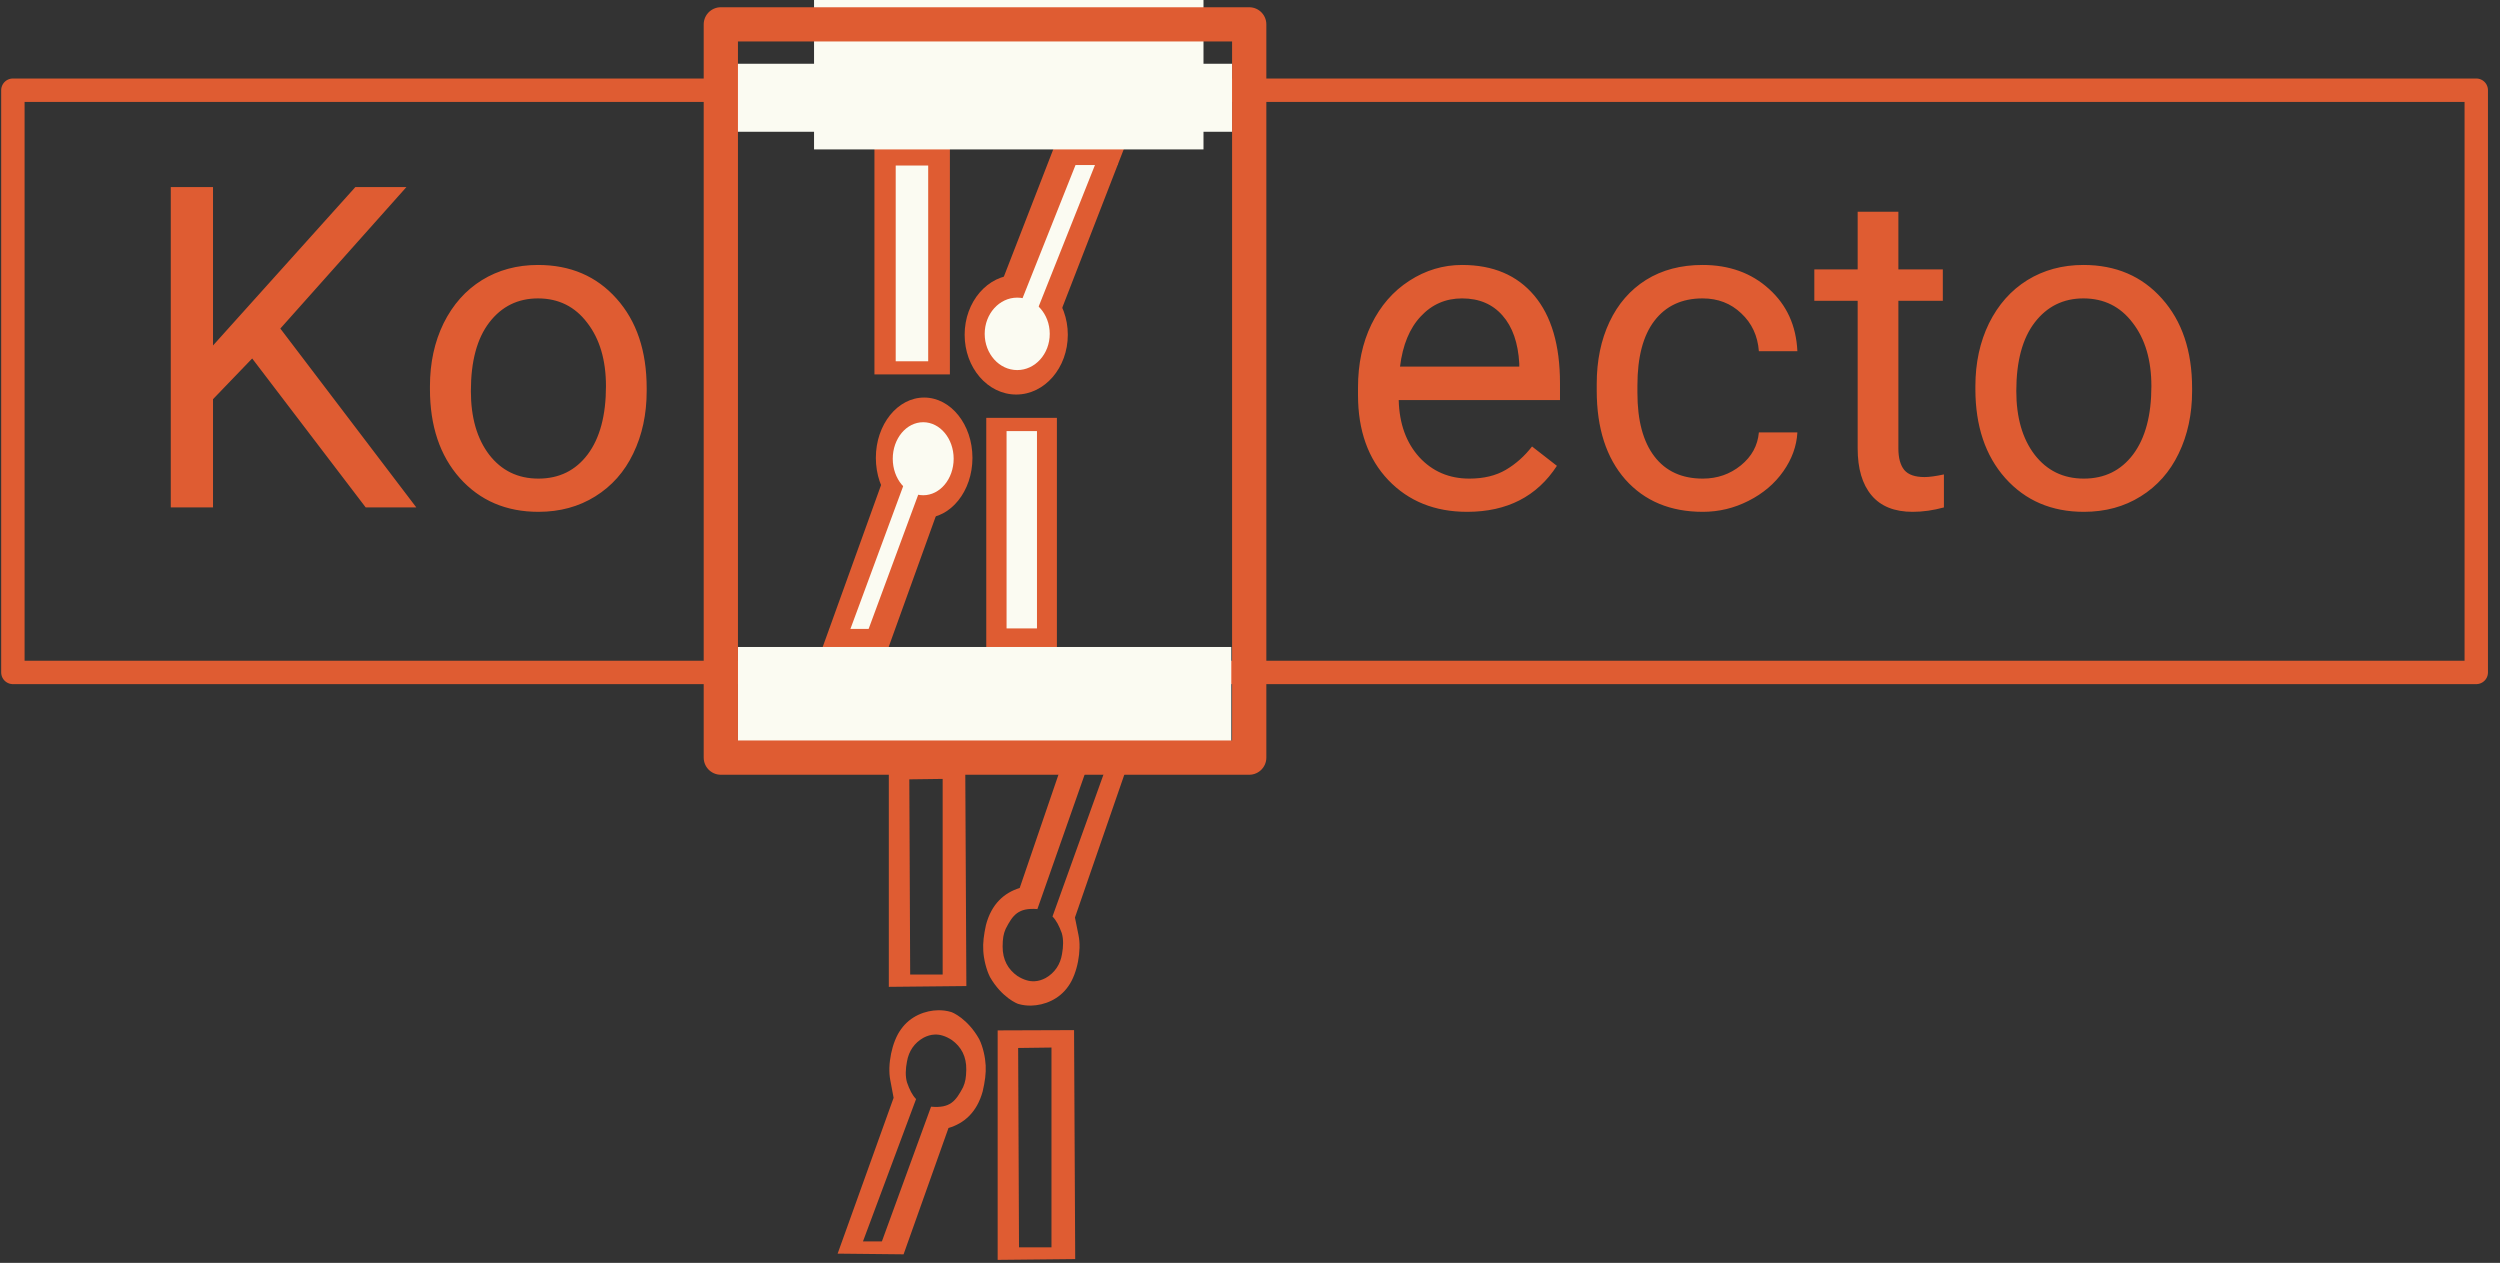 <svg viewBox="0 0 194 98" fill="none" xmlns="http://www.w3.org/2000/svg">
<rect x="0" y="0" width="194" height="98" fill="#333333" stroke="none"/>
<path d="M19.569 27.817L16.53 30.976V39.376H13.252V14.517H16.53V26.81L27.576 14.517H31.538L21.754 25.495L32.306 39.376H28.379L19.569 27.817ZM33.364 29.969C33.364 28.159 33.717 26.531 34.423 25.086C35.14 23.64 36.13 22.525 37.394 21.739C38.669 20.954 40.12 20.561 41.748 20.561C44.263 20.561 46.295 21.432 47.843 23.173C49.402 24.915 50.182 27.231 50.182 30.122V30.344C50.182 32.143 49.835 33.759 49.14 35.193C48.458 36.616 47.473 37.726 46.187 38.523C44.912 39.319 43.444 39.718 41.782 39.718C39.278 39.718 37.246 38.847 35.686 37.105C34.138 35.364 33.364 33.059 33.364 30.191V29.969ZM36.54 30.344C36.54 32.393 37.013 34.038 37.957 35.279C38.913 36.519 40.188 37.14 41.782 37.14C43.387 37.14 44.661 36.514 45.606 35.262C46.551 33.998 47.023 32.234 47.023 29.969C47.023 27.943 46.539 26.304 45.572 25.052C44.616 23.788 43.341 23.156 41.748 23.156C40.188 23.156 38.93 23.777 37.974 25.017C37.018 26.258 36.54 28.034 36.54 30.344ZM113.849 39.718C111.345 39.718 109.308 38.898 107.737 37.259C106.166 35.609 105.381 33.406 105.381 30.652V30.071C105.381 28.239 105.728 26.605 106.422 25.171C107.128 23.726 108.107 22.599 109.359 21.791C110.623 20.971 111.988 20.561 113.457 20.561C115.858 20.561 117.725 21.352 119.057 22.934C120.389 24.517 121.055 26.782 121.055 29.73V31.044H108.54C108.585 32.866 109.114 34.34 110.127 35.466C111.152 36.582 112.449 37.14 114.02 37.14C115.136 37.14 116.08 36.912 116.854 36.457C117.628 36.001 118.306 35.398 118.886 34.647L120.816 36.149C119.268 38.528 116.946 39.718 113.849 39.718ZM113.457 23.156C112.182 23.156 111.112 23.623 110.247 24.556C109.382 25.478 108.847 26.776 108.642 28.449H117.896V28.21C117.805 26.605 117.372 25.364 116.598 24.488C115.824 23.6 114.777 23.156 113.457 23.156ZM132.135 37.14C133.262 37.14 134.247 36.798 135.089 36.115C135.931 35.432 136.398 34.579 136.489 33.554H139.477C139.42 34.613 139.056 35.62 138.384 36.576C137.713 37.532 136.814 38.295 135.687 38.864C134.571 39.433 133.387 39.718 132.135 39.718C129.62 39.718 127.617 38.881 126.125 37.208C124.646 35.523 123.906 33.224 123.906 30.31V29.781C123.906 27.983 124.236 26.383 124.896 24.983C125.556 23.583 126.501 22.496 127.73 21.722C128.971 20.948 130.434 20.561 132.118 20.561C134.19 20.561 135.909 21.181 137.275 22.422C138.652 23.663 139.386 25.273 139.477 27.254H136.489C136.398 26.059 135.943 25.08 135.123 24.317C134.315 23.543 133.313 23.156 132.118 23.156C130.513 23.156 129.267 23.737 128.379 24.898C127.503 26.047 127.064 27.715 127.064 29.9V30.498C127.064 32.627 127.503 34.266 128.379 35.415C129.256 36.565 130.508 37.14 132.135 37.14ZM147.314 16.429V20.903H150.763V23.344H147.314V34.801C147.314 35.54 147.467 36.098 147.775 36.474C148.082 36.838 148.606 37.02 149.346 37.02C149.71 37.02 150.211 36.952 150.848 36.815V39.376C150.017 39.604 149.209 39.718 148.424 39.718C147.012 39.718 145.948 39.291 145.231 38.437C144.514 37.584 144.155 36.371 144.155 34.801V23.344H140.792V20.903H144.155V16.429H147.314ZM153.29 29.969C153.29 28.159 153.642 26.531 154.348 25.086C155.065 23.64 156.056 22.525 157.319 21.739C158.594 20.954 160.045 20.561 161.673 20.561C164.188 20.561 166.22 21.432 167.768 23.173C169.327 24.915 170.107 27.231 170.107 30.122V30.344C170.107 32.143 169.76 33.759 169.066 35.193C168.383 36.616 167.398 37.726 166.112 38.523C164.837 39.319 163.369 39.718 161.707 39.718C159.203 39.718 157.171 38.847 155.612 37.105C154.064 35.364 153.29 33.059 153.29 30.191V29.969ZM156.465 30.344C156.465 32.393 156.938 34.038 157.882 35.279C158.839 36.519 160.113 37.14 161.707 37.14C163.312 37.14 164.587 36.514 165.531 35.262C166.476 33.998 166.948 32.234 166.948 29.969C166.948 27.943 166.465 26.304 165.497 25.052C164.541 23.788 163.266 23.156 161.673 23.156C160.113 23.156 158.856 23.777 157.899 25.017C156.943 26.258 156.465 28.034 156.465 30.344Z" fill="#DF5C32"/>
<path d="M192.158 7H1V52.18H192.158V7Z" stroke="#DF5C32" stroke-width="1.816" stroke-linecap="round" stroke-linejoin="round"/>
<path d="M73.711 10.707H67.857V29.054H73.711V10.707Z" fill="#DF5C32"/>
<path d="M72.028 12.845H69.507V28.035H72.028V12.845Z" fill="#FBFBF2"/>
<path d="M72.722 10.685H68.53V12.2H72.722V10.685Z" fill="#DF5C32"/>
<path d="M89.928 4.56L84.484 4.498L75.394 27.923L80.838 27.984L89.928 4.56Z" fill="#DF5C32"/>
<path d="M78.859 30.616C81.07 30.616 82.862 28.539 82.862 25.976C82.862 23.413 81.07 21.335 78.859 21.335C76.648 21.335 74.856 23.413 74.856 25.976C74.856 28.539 76.648 30.616 78.859 30.616Z" fill="#DF5C32"/>
<path d="M78.936 28.718C80.33 28.718 81.46 27.46 81.46 25.907C81.46 24.355 80.33 23.096 78.936 23.096C77.542 23.096 76.412 24.355 76.412 25.907C76.412 27.46 77.542 28.718 78.936 28.718Z" fill="#FBFBF2"/>
<path d="M84.604 9.932L79.114 23.732L80.217 24.75L85.707 10.951L84.604 9.932Z" fill="#FBFBF2"/>
<path d="M86.732 11.292H82.541V12.807H86.732V11.292Z" fill="#DF5C32"/>
<path d="M76.534 50.92H82.015V32.425H76.534V50.92Z" fill="#DF5C32"/>
<path d="M78.109 48.765H80.469V33.453H78.109V48.765Z" fill="#FBFBF2"/>
<path d="M77.46 50.942H81.384V49.415H77.46V50.942Z" fill="#DF5C32"/>
<path d="M61.35 57.117L66.447 57.179L74.958 33.566L69.861 33.504L61.35 57.117Z" fill="#DF5C32"/>
<path d="M71.714 30.85C69.644 30.85 67.966 32.945 67.966 35.528C67.966 38.112 69.644 40.206 71.714 40.206C73.784 40.206 75.462 38.112 75.462 35.528C75.462 32.945 73.784 30.85 71.714 30.85Z" fill="#DF5C32"/>
<path d="M71.641 32.764C70.336 32.764 69.278 34.033 69.278 35.598C69.278 37.163 70.336 38.431 71.641 38.431C72.946 38.431 74.004 37.163 74.004 35.598C74.004 34.033 72.946 32.764 71.641 32.764Z" fill="#FBFBF2"/>
<path d="M66.335 51.701L71.475 37.791L70.442 36.764L65.302 50.674L66.335 51.701Z" fill="#FBFBF2"/>
<path d="M64.342 50.33H68.267V48.803H64.342V50.33Z" fill="#DF5C32"/>
<path d="M93.391 0H63.17V11.595H93.391V0Z" fill="#FBFBF2"/>
<path d="M95.621 4.948H57.185V10.225H95.621V4.948Z" fill="#FBFBF2"/>
<path d="M95.549 50.206H57.251V57.504H95.549V50.206Z" fill="#FBFBF2"/>
<path d="M96.939 1.891H55.936V58.791H96.939V1.891Z" stroke="#DF5C32" stroke-width="2.658" stroke-linecap="round" stroke-linejoin="round"/>
<path d="M72.824 78.395C71.805 78.405 70.641 78.846 69.92 79.87C69.203 80.838 68.856 82.651 69.084 83.808L69.344 85.189L65 97.282L70.118 97.336L73.603 87.532C74.802 87.178 75.805 86.333 76.257 84.691C76.431 83.93 76.52 83.319 76.489 82.682C76.461 82.073 76.287 81.246 75.989 80.642C75.099 79.052 73.879 78.528 73.774 78.523C73.488 78.437 73.164 78.392 72.824 78.395V78.395ZM72.543 80.281C72.94 80.267 73.376 80.387 73.871 80.711C74.593 81.237 75.001 81.983 74.983 83.013C74.969 83.634 74.915 83.957 74.735 84.367C74.165 85.448 73.734 86.013 72.25 85.879L68.436 96.33H66.968L71.087 85.288C70.794 84.991 70.573 84.542 70.382 83.991C70.246 83.521 70.269 82.94 70.382 82.37C70.52 81.567 70.956 80.92 71.678 80.52C71.949 80.382 72.234 80.291 72.543 80.281Z" fill="#DF5C32"/>
<path d="M80.019 78.034C81.038 78.012 82.197 77.558 82.906 76.525C83.61 75.548 83.936 73.731 83.694 72.577L83.416 71.199L87.614 59.054L82.496 59.062L79.129 68.908C77.935 69.276 76.942 70.133 76.51 71.781C76.345 72.544 76.263 73.156 76.303 73.792C76.338 74.401 76.522 75.226 76.827 75.826C77.737 77.405 78.962 77.914 79.068 77.918C79.355 78.001 79.679 78.042 80.019 78.034V78.034ZM80.277 76.146C79.88 76.164 79.443 76.049 78.944 75.732C78.216 75.214 77.799 74.474 77.804 73.444C77.811 72.822 77.861 72.498 78.036 72.087C78.593 70.999 79.017 70.428 80.502 70.544L84.189 60.048L85.657 60.031L81.673 71.121C81.969 71.415 82.196 71.861 82.394 72.41C82.535 72.878 82.519 73.459 82.413 74.031C82.284 74.835 81.856 75.488 81.139 75.896C80.87 76.037 80.586 76.131 80.277 76.146Z" fill="#DF5C32"/>
<path d="M74.902 59.119L68.972 59.14V76.579L74.99 76.518L74.902 59.119ZM73.15 60.443V75.626H70.63L70.562 60.477L73.15 60.443Z" fill="#DF5C32"/>
<path d="M83.347 79.937L77.418 79.958V97.766L83.436 97.704L83.347 79.937ZM81.595 81.289V96.793H79.076L79.008 81.323L81.595 81.289Z" fill="#DF5C32"/>
</svg>
